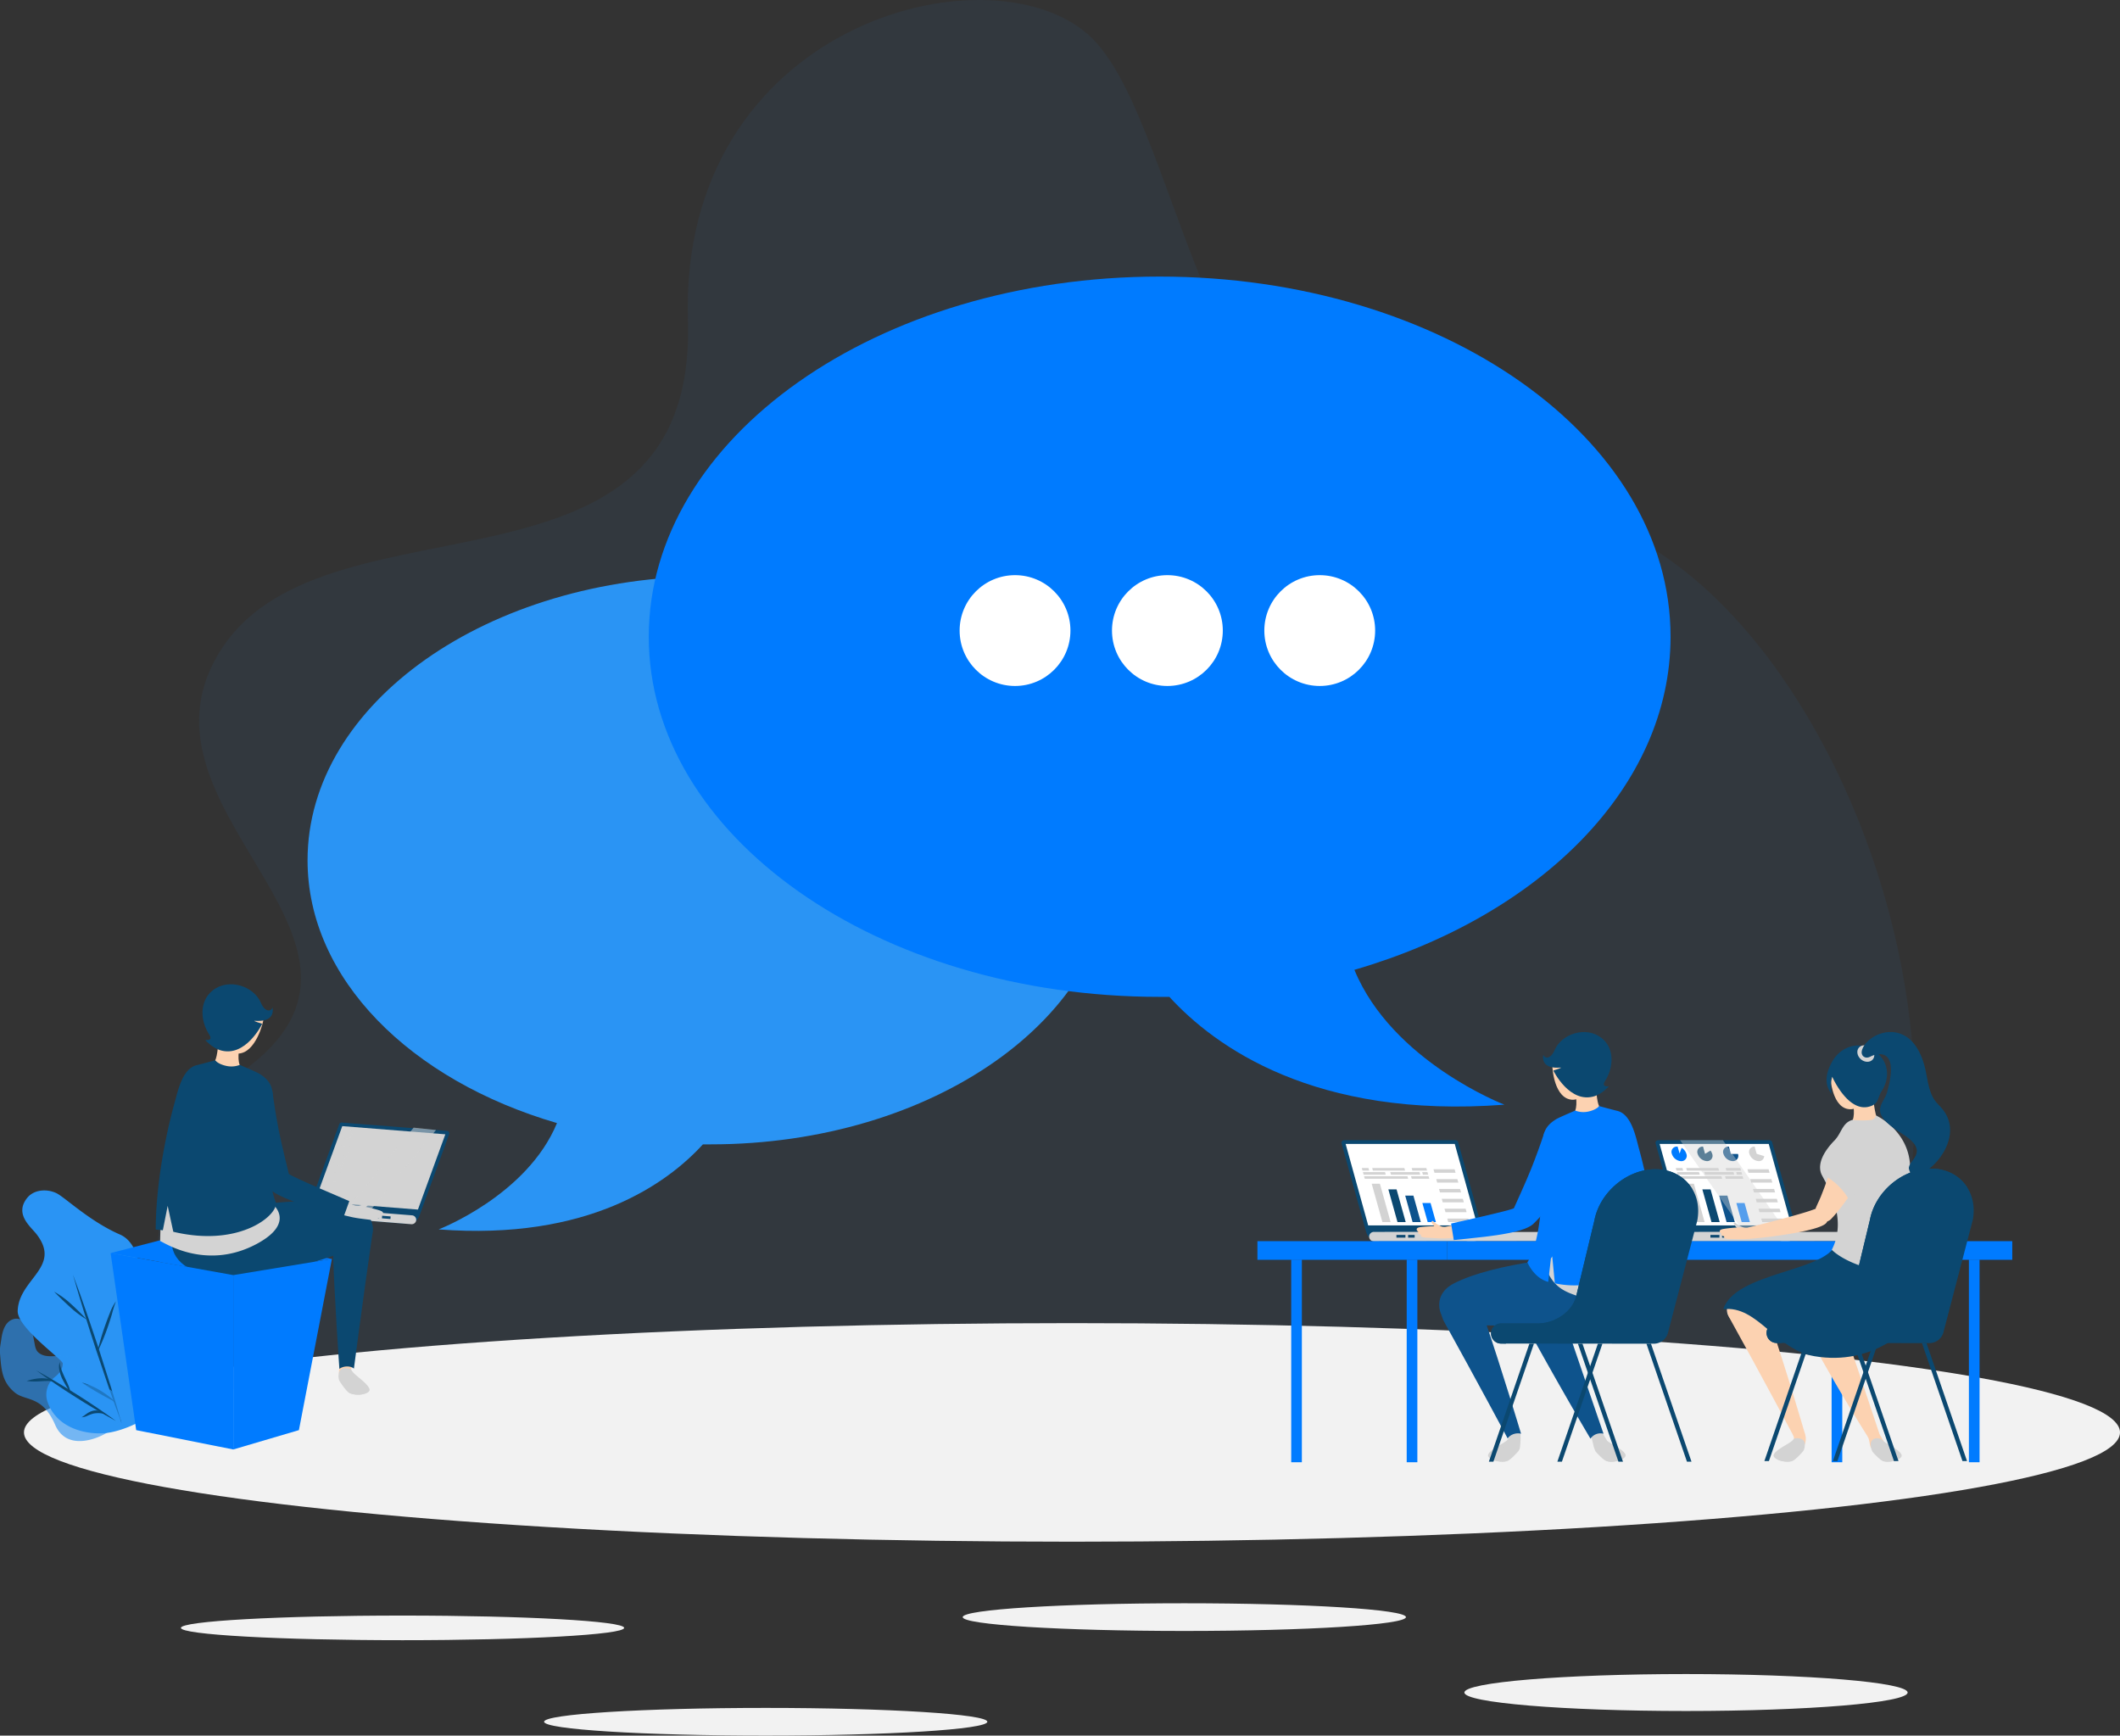 <svg id="Layer_1" data-name="Layer 1" xmlns="http://www.w3.org/2000/svg" viewBox="0 0 1056.79 865.11"><rect x="0" y="0" width="1056.79" height="865.11" fill="#333333" stroke="none"/><defs><style>.cls-1,.cls-3{fill:#2a94f4;}.cls-1{opacity:0.06;}.cls-1,.cls-12,.cls-9{isolation:isolate;}.cls-2{fill:#f2f2f2;}.cls-4{fill:#007bff;}.cls-5{fill:#fff;}.cls-6{fill:#0b4870;}.cls-7{opacity:0.63;}.cls-12,.cls-8,.cls-9{fill:#d3d3d3;}.cls-9{opacity:0.55;}.cls-10{fill:#fcd2b1;}.cls-11{fill:#0e538c;}.cls-12{opacity:0.4;}</style></defs><title>home-page-image</title><path class="cls-1" d="M104.1,722.67S55.34,619.16,136.49,555.14s-67.67-129-14-208.52,236.27-15.06,231.67-162.35S503-2.91,553.65,41.58,611.24,303,756.58,279.66s281.9,284,165.29,442.6Z" transform="translate(-11.25 -24.39)"/><ellipse class="cls-2" cx="534.37" cy="713.98" rx="522.42" ry="54.47"/><path class="cls-3" d="M164.56,453.2c0-78.2,89.94-141.59,200.88-141.59S566.33,375,566.33,453.2,476.39,594.79,365.44,594.79c-1.27,0-2.54,0-3.8,0-17.78,19.46-57.07,48.07-131.74,42.39,0,0,44.1-16.91,59-53C215.92,562.91,164.56,512.29,164.56,453.2Z" transform="translate(-11.25 -24.39)"/><path class="cls-4" d="M844,341.76c0-99.14-114-179.51-254.69-179.51S334.65,242.62,334.65,341.76s114,179.51,254.69,179.51c1.62,0,3.22,0,4.83,0,22.54,24.67,72.35,60.94,167,53.74,0,0-55.91-21.44-74.77-67.21C778.92,480.86,844,416.67,844,341.76Z" transform="translate(-11.25 -24.39)"/><circle class="cls-5" cx="505.98" cy="314.3" r="27.62"/><circle class="cls-5" cx="581.93" cy="314.3" r="27.62"/><circle class="cls-5" cx="657.87" cy="314.3" r="27.62"/><path class="cls-3" d="M63.3,738.76c8.36-.62,24.78-7.11,28.75-16.33s2.13-18.56-3.08-27.25c-2.53-4.21-9.68-10.46-10.7-15.71-1.73-8.89,2-18.14,1.87-24.16S77,642.3,71,639.71c-15-6.52-27.48-18.59-31.56-20.56-4.89-2.36-11.37-1.83-14.69,2.39-6.41,8.12,1.81,14.24,4.78,18.11,12.6,16.41-8.95,22.18-9.46,38.14C19.79,686.25,42.54,702,42.53,704c0,3-1.91,5.22-4.26,7a11.25,11.25,0,0,0-3.44,11.83C39.29,736.35,54.08,739.45,63.3,738.76Z" transform="translate(-11.25 -24.39)"/><path class="cls-6" d="M47.62,659.76c2.31,6.08,4.46,12.22,6.6,18.37s4.15,12.32,6.24,18.48l5.92,18.59c1.91,6.22,3.8,12.44,5.54,18.71-2.31-6.08-4.47-12.22-6.6-18.36l-6.24-18.49c-2-6.2-4-12.37-5.91-18.59S49.36,666,47.62,659.76Z" transform="translate(-11.25 -24.39)"/><path class="cls-6" d="M59.81,698.34a110.55,110.55,0,0,1,3.76-13c.75-2.12,1.52-4.23,2.37-6.31a25.13,25.13,0,0,1,3.1-6,64.35,64.35,0,0,0-2,6.4c-.63,2.16-1.34,4.29-2.07,6.42A110.5,110.5,0,0,1,59.81,698.34Z" transform="translate(-11.25 -24.39)"/><path class="cls-6" d="M52,713.47a39.09,39.09,0,0,1,9,3.85A46.36,46.36,0,0,1,65,720c.66.48,1.3,1,1.94,1.5a3.81,3.81,0,0,1,1.38,2.08,4.05,4.05,0,0,0-1.79-1.49l-2.13-1.14c-1.42-.76-2.82-1.56-4.22-2.35C57.44,717,54.65,715.36,52,713.47Z" transform="translate(-11.25 -24.39)"/><path class="cls-6" d="M38.22,668.23a42.76,42.76,0,0,1,8.66,6.34c2.65,2.4,5.16,4.89,7.61,7.53a48.44,48.44,0,0,1-8.57-6.45C43.27,673.26,40.76,670.78,38.22,668.23Z" transform="translate(-11.25 -24.39)"/><g class="cls-7"><path class="cls-3" d="M65.36,738c4.09-2.83,8.45-6.94,7.24-12.47s-5.69-8.89-11.14-10.11c-2.65-.58-6.06-.32-8.43-1.56a5.1,5.1,0,0,1-2.41-2.51c-.92-2-.67-3-1.17-5s-1.16-3.9-3.46-5.13c-4.47-2.38-10.66.83-15.1-2.29-2.1-1.48-2.12-3.66-2.64-6.2s-1-6-3.11-8.12-4.92-3.9-8.17-2.33-4.47,5.54-5,9.21c-.32,2.43-.94,4.77-.71,7.53.64,7.66.8,14.11,7.43,19.52,5.35,4.37,13.64,1.18,20.08,16.11C44.67,748.21,60.75,741.21,65.36,738Z" transform="translate(-11.25 -24.39)"/></g><path class="cls-6" d="M29.25,707.45c3.48,1.85,6.88,3.84,10.26,5.85s6.73,4.07,10.06,6.16,6.63,4.24,9.88,6.46,6.5,4.42,9.66,6.78c-3.48-1.85-6.87-3.84-10.26-5.84s-6.72-4.08-10.06-6.18-6.62-4.23-9.87-6.45S32.42,709.81,29.25,707.45Z" transform="translate(-11.25 -24.39)"/><path class="cls-6" d="M46.46,718.66a55.47,55.47,0,0,1-4.24-7.12,17.84,17.84,0,0,1-1.34-4A8.2,8.2,0,0,1,41,703.3a15.78,15.78,0,0,0,.93,3.93c.46,1.25,1,2.48,1.57,3.7C44.62,713.39,46,715.87,46.46,718.66Z" transform="translate(-11.25 -24.39)"/><path class="cls-6" d="M51.94,730.84c.92-.54,1.66-1.19,2.52-1.77a9.19,9.19,0,0,1,2.89-1.43,6.27,6.27,0,0,1,3.33,0,7.08,7.08,0,0,1,2.78,1.57,12.13,12.13,0,0,0-5.74-.21,18.31,18.31,0,0,0-2.72,1A8,8,0,0,1,51.94,730.84Z" transform="translate(-11.25 -24.39)"/><path class="cls-6" d="M24.52,712.74a25.44,25.44,0,0,1,6.73-1.34,15.59,15.59,0,0,1,3.47.19A6.58,6.58,0,0,1,38,713a15,15,0,0,0-3.32-.25c-1.1,0-2.2.07-3.31.14A33,33,0,0,1,24.52,712.74Z" transform="translate(-11.25 -24.39)"/><polygon class="cls-4" points="165.46 627.49 134.67 632.54 116.28 635.57 79.06 628.89 55.14 624.6 93.17 614.75 165.46 627.49"/><polygon class="cls-4" points="134.67 632.54 116.28 635.57 79.06 628.89 93.17 625.23 134.67 632.54"/><path class="cls-6" d="M180.36,584.71l-16.11,44.2a1.21,1.21,0,0,0,1.05,1.62l48.9,3.88a6,6,0,0,0,6.09-3.92l14.86-40.78a1.21,1.21,0,0,0-1-1.63l-52.52-4.16A1.2,1.2,0,0,0,180.36,584.71Z" transform="translate(-11.25 -24.39)"/><polygon class="cls-8" points="208.33 602.91 222 565.39 170.62 561.31 156.95 598.83 208.33 602.91"/><path class="cls-8" d="M224.41,597.15a.72.72,0,0,0-1.14-.39l-11,8.53L202,607.84a1,1,0,0,0-.46.31l-.05,0-8.19,7.29-9.59-6.12a.63.63,0,0,0-.25-.09.77.77,0,0,0-.63.33l-8.62,7,1,1.14c3.46-2.85,7.61-6.16,8.28-6.82L193,617a.71.71,0,0,0,.3.1.74.74,0,0,0,.53-.17l8.72-7.76c.55-.12,10.17-2.5,10.17-2.5.34-.09,11.46-8.77,11.46-8.77A.71.71,0,0,0,224.41,597.15Z" transform="translate(-11.25 -24.39)"/><path class="cls-8" d="M226.45,595.13l-7.1,2.11,3.78.54.09,3.62Z" transform="translate(-11.25 -24.39)"/><polygon class="cls-9" points="173.13 574.75 174.36 571.38 168.25 570.9 167.02 574.27 173.13 574.75"/><polygon class="cls-9" points="171.33 579.59 172.56 576.21 166.46 575.73 165.23 579.1 171.33 579.59"/><polygon class="cls-9" points="169.54 584.42 170.76 581.04 164.66 580.56 163.43 583.93 169.54 584.42"/><polygon class="cls-9" points="167.74 589.25 168.97 585.87 162.87 585.39 161.64 588.76 167.74 589.25"/><path class="cls-8" d="M171.81,631l-51.26-4.12a2.19,2.19,0,0,1-2-2.36h0a2.18,2.18,0,0,1,2.35-2l51.26,4.12a2.21,2.21,0,0,1,2,2.36h0A2.2,2.2,0,0,1,171.81,631Z" transform="translate(-11.25 -24.39)"/><polygon class="cls-9" points="206.2 562.06 172.83 602.92 183.99 604.12 217.35 563.25 206.2 562.06"/><path class="cls-8" d="M216.31,634.59l-47.19-3.8a2.24,2.24,0,0,1-2.05-2.41h0a2.25,2.25,0,0,1,2.41-2l47.19,3.79a2.26,2.26,0,0,1,2.05,2.42h0A2.25,2.25,0,0,1,216.31,634.59Z" transform="translate(-11.25 -24.39)"/><rect class="cls-6" x="203.17" y="629.05" width="1.28" height="4.25" transform="translate(-452.9 759.44) rotate(-85.41)"/><rect class="cls-6" x="198.15" y="629.26" width="1.28" height="3.08" transform="translate(-457.13 754.17) rotate(-85.42)"/><path class="cls-9" d="M186.68,589.91a2.44,2.44,0,0,1-2.58,2.18,2.26,2.26,0,0,1-2-2.55,2.46,2.46,0,0,1,2.58-2.18A2.25,2.25,0,0,1,186.68,589.91Z" transform="translate(-11.25 -24.39)"/><path class="cls-8" d="M153.15,630.46c0,.55-2.34,1.14-2.86,1-1.16-.75-.71-1.42-1.89-2a11.62,11.62,0,0,0,3.48.43C152.51,629.84,153.19,629.6,153.15,630.46Z" transform="translate(-11.25 -24.39)"/><path class="cls-8" d="M151.05,631c1.37.89,4.21,3.2,4.41,3.36a21.38,21.38,0,0,1,2.39,2.09,3.07,3.07,0,0,1,.17,1.84.91.91,0,0,1-.9.51c-.15.78-2,0-2,.24,0,.81-1.09,1.09-3.27-.77-.13-.11-6.38-3.63-8.29-4.92a29.4,29.4,0,0,1,3.95-4.35A30.61,30.61,0,0,1,151.05,631Z" transform="translate(-11.25 -24.39)"/><path class="cls-8" d="M118.32,600.44a4.29,4.29,0,0,1,1.15.65c5.32,4.45,22.14,24.36,28.43,28.12a22.61,22.61,0,0,0-3.56,4.65c-10.21-6.39-33.83-25.17-32.53-29.8C113,599.82,116.3,599.64,118.32,600.44Z" transform="translate(-11.25 -24.39)"/><path class="cls-8" d="M117.3,563.52c1.72,6.18,1.93,26.89,3.92,36.78,2.45,12.14-6.89,9.51-8.81,6.08-5.08-9-13.47-36-9-39.08C105.27,566,117,562.4,117.3,563.52Z" transform="translate(-11.25 -24.39)"/><path class="cls-8" d="M119.44,562.71c4.26,5.16,2.23,32.44,3.21,37.31a21.72,21.72,0,0,1,.35,2.4c2.12,2.11,4.87,5.05,7.78,8.15,6.33,6.78,14.22,15.21,17.86,17.39l-5.07,7.13c-9-5.63-28.63-21-32.48-28.09-4.12-7.4-13-32.84-9.77-39.45C106.19,557.64,115.67,558.16,119.44,562.71Z" transform="translate(-11.25 -24.39)"/><path class="cls-6" d="M111.76,635.39c8.77-3.34,52.14-13,74.83-9.31,13.61,2.19,11.5,16,7.5,17.81-10.67,4.83-52.45,19.87-71.59,17.26C107.79,659.14,107.07,637.17,111.76,635.39Z" transform="translate(-11.25 -24.39)"/><path class="cls-6" d="M99.19,637.43c5.51-7.6,53-17.12,75.69-13.46,13.61,2.19,11,15.15,7.51,17.81-7.2,5.51-36.68,21.8-68,17.56C99.65,657.35,93.18,645.74,99.19,637.43Z" transform="translate(-11.25 -24.39)"/><path class="cls-10" d="M187.11,704.78a11.84,11.84,0,0,0-1.16,3.53,7.6,7.6,0,0,1-5.73.93,18.63,18.63,0,0,1,.78-5.76C181.34,703.56,185,702.17,187.11,704.78Z" transform="translate(-11.25 -24.39)"/><path class="cls-6" d="M196.92,639.17c-4.81,33.2-9.25,67.37-9.25,67.37-1.62-1.4-5.1-1.46-7.24.13,0,0-2.39-33.21-3.39-62.7C176.38,624.53,198.89,625.63,196.92,639.17Z" transform="translate(-11.25 -24.39)"/><path class="cls-8" d="M186.27,706.9a5.13,5.13,0,0,0,.84,1.35c1.43,1.89,8.51,6.49,8.37,9-.07,1.3-2.85,2.31-5.08,2.28s-4.16-.26-5.31-1c-1.43-1-4-4.82-4.49-5.6-1.23-2-.19-5-.19-5C182.16,705.16,186.27,706.9,186.27,706.9Z" transform="translate(-11.25 -24.39)"/><path class="cls-8" d="M185.77,710c1.95,1.88,8.62,5.49,8.5,7.65-.05,1.08-2.4,1.94-4.27,1.91a8.89,8.89,0,0,1-4.48-.86,20.21,20.21,0,0,1-3.77-4.72C179.81,710.16,183.88,708.18,185.77,710Z" transform="translate(-11.25 -24.39)"/><path class="cls-8" d="M135.66,703.24c-.6,3.29-1.55,6.51-1.55,6.51a17.72,17.72,0,0,1-6.7-3.45s1.45-2.24,2.5-4.33C132.35,699.71,135.32,703.27,135.66,703.24Z" transform="translate(-11.25 -24.39)"/><path class="cls-6" d="M164.28,655.68C148,685,136,705.24,136,705.24a6.21,6.21,0,0,0-6.67-2.54s8-23.22,17.51-51.15C153.06,633.14,170.92,643.72,164.28,655.68Z" transform="translate(-11.25 -24.39)"/><path class="cls-8" d="M127.71,706.06l.05,0a4.48,4.48,0,0,1,4.64-1.07l.07,0a3.09,3.09,0,0,1,1.85,3.12,8.11,8.11,0,0,1-.92,3.63c-.55.75-3.74,4.11-5.31,4.83-1.25.57-3.2.5-5.41.18s-4.79-1.76-4.66-3.05C118.29,711.13,126,707.7,127.71,706.06Z" transform="translate(-11.25 -24.39)"/><path class="cls-8" d="M128.76,708c2.16-1.51,5.86,1.09,3.35,4.56-.46.63-3.15,3.46-4.47,4.06a8.8,8.8,0,0,1-4.55.15c-1.86-.26-4-1.48-3.93-2.56C119.39,712.06,126.54,709.54,128.76,708Z" transform="translate(-11.25 -24.39)"/><path class="cls-8" d="M99.89,617.84c10.41,1.37,20.77,2.89,31.29,3.13,6.5.15,8.52-1.54,14.3-3.21.48,1.58.46,4.74,3.32,8.56,2.17,2.91,5.41,10.15-9.81,18.21C113.3,658.12,92.08,643,91.08,643a257.38,257.38,0,0,1,1.76-26.18C95.13,617.21,97.48,617.52,99.89,617.84Z" transform="translate(-11.25 -24.39)"/><path class="cls-10" d="M120,539.83c.76.56,8.61,4.95,10.86,4.61,0,.63-1.56,7.2-.11,10.75-.64,3.29-9.76,3.28-12.26-2.3C119.58,551.31,120.47,542.87,120,539.83Z" transform="translate(-11.25 -24.39)"/><path class="cls-10" d="M132.89,524.32c5.05.72,9.62,2.89,9.72,7.83,0,1.76-3.89,17-12.5,17.38-6.14.26-9-7-8.41-11.06l.8-5.58C123.26,527.52,127.46,523.55,132.89,524.32Z" transform="translate(-11.25 -24.39)"/><path class="cls-6" d="M109.27,555.33c2.33-.56,9.25-2.44,9.25-2.44s1.36,1.9,5.58,2.8a11.63,11.63,0,0,0,6.68-.5s8.3,3.51,9.74,4.39c8.6,5.26,6.34,10.9,6.71,18.64.17,3.61-4.62,29.12,1.41,45.28,2.09,5.61-16.87,23-51,14.86l-2.81-12.94-2.41,12.2c-1.32-.17-2.51-.29-3.55-.37.18-31.44,9.09-62,9.47-63.4C100,567.79,102.27,557,109.27,555.33Z" transform="translate(-11.25 -24.39)"/><path class="cls-6" d="M117.34,518c8-6.24,20.38-2.06,23.9,6.1,2.62,6.08,6.06,3.72,5.81,2.11.79,4-.91,7.54-8.73,7-1.64-.13,3.63,1.5,3.63,1.5S133.6,552,120.71,547.77c-3.84-1.26-7.17-5-7.17-5s4.17.69,2-2.71C111.24,533.45,110.31,523.53,117.34,518Z" transform="translate(-11.25 -24.39)"/><path class="cls-8" d="M195.46,623.92c.26.5-2.78,3.1-3.33,3.11-1.37,0-2.27-.5-2.18-1.53a18.16,18.16,0,0,0,4.12-1.55C194.62,623.63,195.14,623.13,195.46,623.92Z" transform="translate(-11.25 -24.39)"/><path class="cls-8" d="M192.36,625.75a67.29,67.29,0,0,1,8.46,2.07c.31.21,1.45.46,1.41,1.38,0,.61-1.08,1.06-1.08,1.06.56,1.34-1.84,1.18-1.73,1.34.56.81-.64,1.26-3.47.83-2.28-.35-5.8-.61-9.4-1.4a29.33,29.33,0,0,1,1.75-5.61A30,30,0,0,1,192.36,625.75Z" transform="translate(-11.25 -24.39)"/><path class="cls-8" d="M153.31,610.28a4.28,4.28,0,0,1,1.24.44c6,3.43,28.08,12.51,34.93,15.08a24.64,24.64,0,0,0-2.86,5.24c-10.2-2.25-40-10.24-39.53-15C147.5,611.63,151.17,609.86,153.31,610.28Z" transform="translate(-11.25 -24.39)"/><path class="cls-8" d="M145,571.6c2.45,5.93,5.16,26.46,8.33,36,3.9,11.75-5.69,10.27-8,7.09-6.13-8.37-19-34.24-15-37.87C132,575.29,144.51,570.53,145,571.6Z" transform="translate(-11.25 -24.39)"/><path class="cls-6" d="M147,568.35c.93,6.49,1.86,12.5,3.24,19.6s4.88,20.82,5,21.57c2.36,1.85,26.25,11.84,30.13,13.56l-2.88,8c-9.86-3.09-33.84-9-38.52-15.62-5-6.84-20-33.47-16-39.65S147,567.84,147,568.35Z" transform="translate(-11.25 -24.39)"/><polygon class="cls-4" points="116.28 635.57 116.28 722.48 149 712.84 165.45 627.48 116.28 635.57"/><polygon class="cls-4" points="116.28 635.57 55.14 624.6 67.89 712.84 116.28 722.48 116.28 635.57"/><path class="cls-6" d="M738.11,593.67l13.26,47.84a1.29,1.29,0,0,1-1.24,1.63H698.36a6.33,6.33,0,0,1-6.09-4.63L680,594.35a1.27,1.27,0,0,1,1.23-1.62h55.61A1.28,1.28,0,0,1,738.11,593.67Z" transform="translate(-11.25 -24.39)"/><polygon class="cls-5" points="682.03 610.81 670.78 570.2 725.18 570.2 736.44 610.81 682.03 610.81"/><path class="cls-8" d="M743.24,643.09l54.28-.06a2.32,2.32,0,0,0,2.31-2.3h0a2.33,2.33,0,0,0-2.31-2.31l-54.29.06a2.32,2.32,0,0,0-2.3,2.31h0A2.31,2.31,0,0,0,743.24,643.09Z" transform="translate(-11.25 -24.39)"/><path class="cls-8" d="M696.12,643.15l50-.06a2.37,2.37,0,0,0,2.36-2.37h0a2.37,2.37,0,0,0-2.37-2.36l-50,.06a2.37,2.37,0,0,0-2.37,2.36h0A2.39,2.39,0,0,0,696.12,643.15Z" transform="translate(-11.25 -24.39)"/><rect class="cls-6" x="696.1" y="615.54" width="4.49" height="1.35"/><rect class="cls-6" x="701.93" y="615.54" width="3.25" height="1.35"/><polygon class="cls-8" points="711.37 583.48 704.05 583.48 703.69 582.2 711.01 582.2 711.37 583.48"/><polygon class="cls-8" points="700.41 583.48 684.38 583.48 684.02 582.2 700.05 582.2 700.41 583.48"/><polygon class="cls-8" points="682.51 583.48 679.18 583.48 678.82 582.2 682.15 582.2 682.51 583.48"/><polygon class="cls-8" points="690.78 585.52 679.75 585.52 679.39 584.23 690.42 584.23 690.78 585.52"/><polygon class="cls-8" points="711.94 585.52 709.3 585.52 708.94 584.23 711.58 584.23 711.94 585.52"/><polygon class="cls-8" points="707.95 585.52 693.38 585.52 693.02 584.23 707.59 584.23 707.95 585.52"/><polygon class="cls-8" points="712.5 587.55 703.73 587.55 703.37 586.27 712.14 586.27 712.5 587.55"/><polygon class="cls-8" points="701.96 587.55 680.32 587.55 679.96 586.27 701.6 586.27 701.96 587.55"/><polygon class="cls-8" points="725.59 584.55 715.06 584.55 714.57 582.8 725.1 582.8 725.59 584.55"/><polygon class="cls-8" points="726.97 589.47 716.43 589.47 715.95 587.72 726.48 587.72 726.97 589.47"/><polygon class="cls-8" points="728.34 594.38 717.81 594.38 717.32 592.63 727.85 592.63 728.34 594.38"/><polygon class="cls-8" points="729.71 599.3 719.18 599.3 718.69 597.55 729.22 597.55 729.71 599.3"/><polygon class="cls-8" points="731.08 604.21 720.55 604.21 720.06 602.46 730.6 602.46 731.08 604.21"/><polygon class="cls-8" points="732.46 609.13 721.93 609.13 721.44 607.38 731.97 607.38 732.46 609.13"/><polygon class="cls-4" points="715.77 609.13 711.68 609.13 709.03 599.64 713.12 599.64 715.77 609.13"/><polygon class="cls-11" points="708.25 609.13 704.15 609.13 700.47 595.94 704.56 595.94 708.25 609.13"/><polygon class="cls-6" points="700.72 609.13 696.63 609.13 692.08 592.85 696.17 592.85 700.72 609.13"/><polygon class="cls-8" points="693.2 609.13 689.11 609.13 683.78 590.04 687.87 590.04 693.2 609.13"/><path class="cls-6" d="M894.63,593.67l13.26,47.84a1.29,1.29,0,0,1-1.24,1.63H854.88a6.33,6.33,0,0,1-6.09-4.63l-12.23-44.16a1.27,1.27,0,0,1,1.23-1.62h55.6A1.28,1.28,0,0,1,894.63,593.67Z" transform="translate(-11.25 -24.39)"/><polygon class="cls-5" points="838.55 610.81 827.3 570.2 881.7 570.2 892.96 610.81 838.55 610.81"/><path class="cls-8" d="M899.76,643.09,954,643a2.32,2.32,0,0,0,2.31-2.3h0a2.32,2.32,0,0,0-2.31-2.31l-54.28.06a2.32,2.32,0,0,0-2.31,2.31h0A2.31,2.31,0,0,0,899.76,643.09Z" transform="translate(-11.25 -24.39)"/><path class="cls-8" d="M852.64,643.15l50-.06a2.37,2.37,0,0,0,2.36-2.37h0a2.37,2.37,0,0,0-2.37-2.36l-50,.06a2.37,2.37,0,0,0-2.36,2.36h0A2.39,2.39,0,0,0,852.64,643.15Z" transform="translate(-11.25 -24.39)"/><rect class="cls-6" x="852.62" y="615.54" width="4.49" height="1.35"/><rect class="cls-6" x="858.45" y="615.54" width="3.25" height="1.35"/><polygon class="cls-8" points="867.89 583.48 860.57 583.48 860.21 582.2 867.53 582.2 867.89 583.48"/><polygon class="cls-8" points="856.93 583.48 840.9 583.48 840.54 582.2 856.57 582.2 856.93 583.48"/><polygon class="cls-8" points="839.03 583.48 835.7 583.48 835.34 582.2 838.67 582.2 839.03 583.48"/><polygon class="cls-8" points="847.3 585.52 836.27 585.52 835.91 584.23 846.94 584.23 847.3 585.52"/><polygon class="cls-8" points="868.46 585.52 865.82 585.52 865.46 584.23 868.1 584.23 868.46 585.52"/><polygon class="cls-8" points="864.47 585.52 849.9 585.52 849.54 584.23 864.11 584.23 864.47 585.52"/><polygon class="cls-8" points="869.02 587.55 860.25 587.55 859.89 586.27 868.66 586.27 869.02 587.55"/><polygon class="cls-8" points="858.48 587.55 836.84 587.55 836.48 586.27 858.12 586.27 858.48 587.55"/><path class="cls-8" d="M885.92,595.9l1,3.6,3.75,1.14a2.57,2.57,0,0,1-2.73,2.51,5.16,5.16,0,0,1-4.64-3.63A2.65,2.65,0,0,1,885.92,595.9Z" transform="translate(-11.25 -24.39)"/><path class="cls-11" d="M873,595.9h.07l1,3.67h3.54a2.64,2.64,0,0,1-2.62,3.57,5.14,5.14,0,0,1-4.63-3.62A2.65,2.65,0,0,1,873,595.9Z" transform="translate(-11.25 -24.39)"/><path class="cls-6" d="M860.13,595.9h.07l1,3.62,2.7-1.63a4.92,4.92,0,0,1,.86,1.63,2.66,2.66,0,0,1-2.62,3.62,5.14,5.14,0,0,1-4.63-3.62A2.65,2.65,0,0,1,860.13,595.9Z" transform="translate(-11.25 -24.39)"/><path class="cls-4" d="M847.24,595.9l.27,0,1,3.46,1-2.83a5.18,5.18,0,0,1,2.38,3,2.66,2.66,0,0,1-2.61,3.63,5.16,5.16,0,0,1-4.64-3.63A2.66,2.66,0,0,1,847.24,595.9Z" transform="translate(-11.25 -24.39)"/><polygon class="cls-8" points="882.11 584.55 871.58 584.55 871.09 582.8 881.62 582.8 882.11 584.55"/><polygon class="cls-8" points="883.49 589.47 872.96 589.47 872.47 587.72 883 587.72 883.49 589.47"/><polygon class="cls-8" points="884.86 594.38 874.33 594.38 873.84 592.63 884.37 592.63 884.86 594.38"/><polygon class="cls-8" points="886.23 599.3 875.7 599.3 875.21 597.55 885.74 597.55 886.23 599.3"/><polygon class="cls-8" points="887.6 604.21 877.07 604.21 876.59 602.46 887.12 602.46 887.6 604.21"/><polygon class="cls-8" points="888.98 609.13 878.45 609.13 877.96 607.38 888.49 607.38 888.98 609.13"/><polygon class="cls-4" points="872.29 609.13 868.2 609.13 865.55 599.64 869.64 599.64 872.29 609.13"/><polygon class="cls-11" points="864.77 609.13 860.67 609.13 856.99 595.94 861.08 595.94 864.77 609.13"/><polygon class="cls-6" points="857.24 609.13 853.15 609.13 848.6 592.85 852.7 592.85 857.24 609.13"/><polygon class="cls-8" points="849.72 609.13 845.63 609.13 840.3 590.04 844.39 590.04 849.72 609.13"/><polygon class="cls-12" points="858.86 568.34 890.55 614.11 869.23 614.11 837.53 568.34 858.86 568.34"/><rect class="cls-4" x="643.65" y="627.83" width="5.31" height="101.02"/><rect class="cls-4" x="701.22" y="627.83" width="5.31" height="101.02"/><rect class="cls-4" x="913.03" y="627.83" width="5.31" height="101.02"/><rect class="cls-4" x="981.47" y="627.83" width="5.31" height="101.02"/><rect class="cls-4" x="626.81" y="618.65" width="94.65" height="9.29"/><rect class="cls-4" x="721.46" y="618.65" width="281.63" height="9.29"/><path class="cls-11" d="M808.38,650.4c-9.13-.58-52.34,3.26-72.5,13.76-12.1,6.3-6.24,19.15-2,19.69,11.33,1.45,54.57,3.38,71.71-5C818.76,672.38,813.26,650.71,808.38,650.4Z" transform="translate(-11.25 -24.39)"/><path class="cls-8" d="M763,739a11.41,11.41,0,0,1,.58,3.57,7.38,7.38,0,0,0,5.37,1.77,18.05,18.05,0,0,0,.13-5.66C768.72,738.66,765.37,736.76,763,739Z" transform="translate(-11.25 -24.39)"/><path class="cls-11" d="M731.12,683.2c15.86,28.59,31.7,58.2,31.7,58.2,1-1.84,4.15-3.1,6.65-2.38,0,0-9.29-31.09-18.56-58.32C744.79,662.75,724.66,671.53,731.12,683.2Z" transform="translate(-11.25 -24.39)"/><path class="cls-8" d="M763.47,741.13a5.86,5.86,0,0,1-1,1.16c-1.66,1.61-9.18,5-9.44,7.44-.13,1.25,2.39,2.66,4.54,3s4.05.38,5.27-.18c1.53-.7,4.58-4,5.18-4.7,1.48-1.68.94-4.76.94-4.76C767.68,740.08,763.47,741.13,763.47,741.13Z" transform="translate(-11.25 -24.39)"/><path class="cls-8" d="M763.47,744.19c-2.17,1.51-9.14,4-9.36,6-.11,1.06,2,2.24,3.82,2.5a8.77,8.77,0,0,0,4.45-.14,19.87,19.87,0,0,0,4.35-4C769.18,745.25,765.57,742.72,763.47,744.19Z" transform="translate(-11.25 -24.39)"/><path class="cls-8" d="M804.36,739.55c.58,3.21,1.52,6.34,1.52,6.34a17.25,17.25,0,0,0,6.53-3.36s-1.41-2.18-2.44-4.21C807.59,736.11,804.69,739.58,804.36,739.55Z" transform="translate(-11.25 -24.39)"/><path class="cls-11" d="M776.47,693.2c15.85,28.59,27.61,48.3,27.61,48.3a6,6,0,0,1,6.5-2.48s-7.78-22.63-17.06-49.85C787.41,671.22,770,681.54,776.47,693.2Z" transform="translate(-11.25 -24.39)"/><path class="cls-8" d="M812.11,742.29l0,0a4.37,4.37,0,0,0-4.53-1l-.06,0a3,3,0,0,0-1.8,3,7.88,7.88,0,0,0,.89,3.54c.54.73,3.65,4,5.17,4.7,1.23.56,3.13.49,5.28.18s4.67-1.72,4.53-3C821.3,747.24,813.78,743.9,812.11,742.29Z" transform="translate(-11.25 -24.39)"/><path class="cls-8" d="M811.09,744.19c-2.1-1.47-5.71,1.06-3.27,4.45a20.18,20.18,0,0,0,4.36,4,8.61,8.61,0,0,0,4.44.14c1.81-.26,3.93-1.44,3.82-2.5C820.22,748.14,813.25,745.7,811.09,744.19Z" transform="translate(-11.25 -24.39)"/><path class="cls-8" d="M835.78,639c-10.15,1.33-20.25,2.82-30.5,3.05a59.8,59.8,0,0,1-18-2.19c0,9.89-1.9,11.4-6.15,14.06,3,10.86,9.06,13.73,14.22,15.65,26.55,9.88,48-6,49-6.1A250,250,0,0,0,842.64,638C840.42,638.4,838.12,638.71,835.78,639Z" transform="translate(-11.25 -24.39)"/><path class="cls-10" d="M806.93,563c-.73.54-8.38,4.82-10.57,4.49,0,.61,1.51,7,.1,10.47.62,3.21,9.51,3.21,11.94-2.23C807.38,574.17,806.51,566,806.93,563Z" transform="translate(-11.25 -24.39)"/><path class="cls-10" d="M795.94,547.73c-5-.32-9.75.84-10.84,5.53-.38,1.67.32,17,8.47,19.08,5.8,1.47,10-4.9,10.22-8.88,0,0,.36-5.42.36-5.48C804.49,552.71,801.27,548.08,795.94,547.73Z" transform="translate(-11.25 -24.39)"/><path class="cls-4" d="M817.43,578.09c-2.27-.54-9-2.37-9-2.37s-1.33,1.84-5.44,2.72a11.32,11.32,0,0,1-6.51-.49s-8.09,3.43-9.49,4.29c-8.39,5.13-6.19,10.62-6.54,18.16-.17,3.52.7,40.77-7.84,53.19.29.5,3.37,7.88,10.42,9.75l1.73-15.29,1.57,16c16.52,3.54,29.18-3,42.45-5L830,639l3.82,19.34c1.28-.16,2.44-.28,3.46-.36-.18-30.65-8.86-60.4-9.23-61.8C826.51,590.24,824.25,579.71,817.43,578.09Z" transform="translate(-11.25 -24.39)"/><path class="cls-6" d="M809.56,541.73c-7.75-6.08-19.86-2-23.29,5.95-2.56,5.93-5.91,3.63-5.67,2.06-.77,3.94.89,7.35,8.51,6.78,1.6-.12-3.54,1.47-3.54,1.47s8.14,16.87,20.71,12.73c3.73-1.22,7-4.87,7-4.87s-4.08.67-1.93-2.64C815.5,556.76,816.41,547.1,809.56,541.73Z" transform="translate(-11.25 -24.39)"/><path class="cls-10" d="M724.86,633.28c-.33.43,2.11,3.47,2.64,3.57,1.32.25,2.26-.07,2.36-1.08a17.26,17.26,0,0,1-3.67-2.22C725.71,633.15,725.31,632.58,724.86,633.28Z" transform="translate(-11.25 -24.39)"/><path class="cls-10" d="M727.51,635.58a66.41,66.41,0,0,0-8.48.48c-.33.15-1.48.19-1.6,1.08-.08.59.85,1.21.85,1.21-.77,1.18,1.56,1.45,1.42,1.59-.68.68.38,1.31,3.18,1.41,2.24.07,5.66.45,9.25.33a27.91,27.91,0,0,0-.68-5.68A29.33,29.33,0,0,0,727.51,635.58Z" transform="translate(-11.25 -24.39)"/><path class="cls-10" d="M767.68,627.72a4,4,0,0,0-1.27.19c-6.39,2.22-29.13,7-36.15,8.24a24.65,24.65,0,0,1,1.81,5.53c10.17-.34,40.14-2.69,40.56-7.36C773,630,769.81,627.7,767.68,627.72Z" transform="translate(-11.25 -24.39)"/><path class="cls-8" d="M782.58,592.14c-3.42,5.24-9.66,24.43-14.41,33.05-5.82,10.56,3.63,10.85,6.42,8.22,7.37-6.93,24.28-29.43,21.09-33.62C794.29,598,783.19,591.19,782.58,592.14Z" transform="translate(-11.25 -24.39)"/><path class="cls-4" d="M781.17,588.66c-2,6.05-4,11.64-6.6,18.19s-8.38,19.09-8.67,19.79c-2.59,1.34-27.26,6.66-31.29,7.62l1.33,8.23c10-1.21,34-2.6,39.69-8.11,6-5.67,25.16-28.52,22.44-35.14S781.33,588.17,781.17,588.66Z" transform="translate(-11.25 -24.39)"/><polygon class="cls-6" points="820.72 669.75 840.92 728.56 843.18 728.56 822.98 669.75 820.72 669.75"/><polygon class="cls-6" points="786.56 669.75 806.77 728.56 809.03 728.56 788.83 669.75 786.56 669.75"/><path class="cls-6" d="M836.46,607.18c-14.17,0-27.8,11.49-30.45,25.65l-8.87,36.83C795.58,678,786.45,684,778,684H759.54a5,5,0,1,0,0,10.07l76.07.08a7.38,7.38,0,0,0,7.24-6l14.47-55.36C860,618.67,850.63,607.18,836.46,607.18Z" transform="translate(-11.25 -24.39)"/><path class="cls-6" d="M836.46,607.18c-14.17,0-27.8,11.49-30.45,25.65l-8.87,36.87c-1.56,8.32-10.69,14.4-19.16,14.4H759.54a5,5,0,1,0,0,10l2.39,0a5.08,5.08,0,0,1,4.63-3.09H785c8.47,0,17.6-6,19.16-14.33L813,639.83c2.65-14.16,16.28-25.64,30.45-25.64a22.36,22.36,0,0,1,11.39,3C851.31,611.09,844.72,607.18,836.46,607.18Z" transform="translate(-11.25 -24.39)"/><polygon class="cls-6" points="742.18 728.56 744.44 728.56 764.64 669.75 762.38 669.75 742.18 728.56"/><polygon class="cls-6" points="776.33 728.56 778.59 728.56 798.79 669.75 796.53 669.75 776.33 728.56"/><path class="cls-8" d="M941.85,650.73c-8.5.65-47,8.73-64.21,19.35-10.33,6.38-4.2,13.65,2.06,14.94,10.41,2.15,48.59-3.11,63.29-11.73C954.29,666.66,946.38,650.39,941.85,650.73Z" transform="translate(-11.25 -24.39)"/><path class="cls-10" d="M905.07,739.33a11.11,11.11,0,0,1,.56,3.48,7.22,7.22,0,0,0,5.23,1.72A8.29,8.29,0,0,0,911,739C910.62,738.08,907.39,737.18,905.07,739.33Z" transform="translate(-11.25 -24.39)"/><path class="cls-10" d="M873.44,681.4c15.44,27.84,32,59,32,59,2.42-.71,4.07,0,5.53-1.4,0,0-8.64-29.9-17.67-56.41C887.36,665.12,867.14,670.05,873.44,681.4Z" transform="translate(-11.25 -24.39)"/><path class="cls-8" d="M905.54,741.44a5.31,5.31,0,0,1-1,1.14c-1.62,1.55-8.94,4.81-9.19,7.23-.13,1.22,2.33,2.59,4.42,2.89s3.94.38,5.13-.17c1.49-.68,4.46-3.91,5-4.58,1.45-1.63.93-4.63.93-4.63C909.65,740.42,905.54,741.44,905.54,741.44Z" transform="translate(-11.25 -24.39)"/><path class="cls-8" d="M905.54,744.42c-2.11,1.47-8.9,3.85-9.11,5.89-.11,1,2,2.18,3.73,2.44a8.61,8.61,0,0,0,4.32-.14,19.33,19.33,0,0,0,4.24-3.86C911.1,745.45,907.59,743,905.54,744.42Z" transform="translate(-11.25 -24.39)"/><path class="cls-10" d="M942.31,740.5c1,1.77.78,4,1.64,5.58a16.85,16.85,0,0,0,6.35-3.27s-1.37-2.13-2.37-4.11C944.72,737.68,942.15,740.21,942.31,740.5Z" transform="translate(-11.25 -24.39)"/><path class="cls-10" d="M915.31,694.77c15.44,27.84,27.39,46.33,27.39,46.33a4.45,4.45,0,0,1,5.41-2.05s-7.17-21.69-16.2-48.2C926,673.37,909,683.41,915.31,694.77Z" transform="translate(-11.25 -24.39)"/><path class="cls-8" d="M950,742.58l0-.05a4.24,4.24,0,0,0-4.4-1l-.06,0a2.91,2.91,0,0,0-1.76,3,7.58,7.58,0,0,0,.87,3.45c.53.71,3.55,3.9,5,4.59,1.19.54,3,.47,5.13.17s4.55-1.67,4.42-2.9C959,747.39,951.64,744.13,950,742.58Z" transform="translate(-11.25 -24.39)"/><path class="cls-8" d="M949,744.42c-2-1.43-5.56,1-3.18,4.33a19.33,19.33,0,0,0,4.24,3.86,8.61,8.61,0,0,0,4.32.14c1.76-.26,3.84-1.41,3.73-2.44C957.92,748.27,951.12,745.89,949,744.42Z" transform="translate(-11.25 -24.39)"/><path class="cls-6" d="M926.35,644.45c-5,13.93-50,13.93-56.08,32.49,17.11-2,26,20.17,45.47,23.45,29,4.9,48.35-13.35,56.71-25.46,0-7.65-2.61-23-3.52-31.59C966.86,643.75,931.56,646,926.35,644.45Z" transform="translate(-11.25 -24.39)"/><path class="cls-10" d="M945,568c-.71.54-8.16,4.7-10.3,4.38,0,.59,1.48,6.83.11,10.2.6,3.12,9.86,4.62,12.24-.68C946,580.37,944.56,570.87,945,568Z" transform="translate(-11.25 -24.39)"/><path class="cls-10" d="M934.27,553.13c-4.83-.32-9.5.82-10.55,5.38-.38,1.63.31,16.58,8.24,18.58,5.65,1.43,9.7-4.77,9.95-8.64,0,0,.35-5.29.35-5.34C942.59,558,939.46,553.47,934.27,553.13Z" transform="translate(-11.25 -24.39)"/><path class="cls-8" d="M946.41,580.38a2.86,2.86,0,0,1-2.59,2.26,39.37,39.37,0,0,1-9-.08c-5.24,1.37-5.54,6.57-9,10.17-5,5.11-8.64,11.14-6.81,16.45,1.11,3.24,14.08,21.13,5.37,38.16,0,0,11.58,12.86,48,12.86-.17-29.84-9.17-28.1-8.93-53C963.58,588.05,946.41,580.38,946.41,580.38Z" transform="translate(-11.25 -24.39)"/><path class="cls-6" d="M946.28,548.6c-7.55-5.92-17.16-2.8-21.43,4.48-3.65,6.22-4.31,11.86-.56,16.56a18.11,18.11,0,0,1,.3-8.56s8.37,19.3,19.75,14.44c3.51-1.5,2.83-4.09,4.92-7.32C953.32,561.92,953,553.83,946.28,548.6Z" transform="translate(-11.25 -24.39)"/><path class="cls-8" d="M937.88,546.58c-1.35,1.58-.9,4.18,1,5.81s4.56,1.67,5.91.09.9-4.18-1-5.82S939.23,545,937.88,546.58Z" transform="translate(-11.25 -24.39)"/><path class="cls-8" d="M875.52,634.08c-.3.43,2.2,3.28,2.72,3.36,1.29.18,2.2-.17,2.25-1.15a17.47,17.47,0,0,1-3.67-2C876.35,633.92,875.93,633.38,875.52,634.08Z" transform="translate(-11.25 -24.39)"/><path class="cls-10" d="M878.2,636.21A62.38,62.38,0,0,0,870,637c-.32.15-1.43.24-1.51,1.11-.05.58.88,1.14.88,1.14-.71,1.19,1.57,1.35,1.44,1.49-.63.69.43,1.26,3.15,1.24,2.19,0,5.53.2,9-.07a27.89,27.89,0,0,0-.9-5.5A27,27,0,0,0,878.2,636.21Z" transform="translate(-11.25 -24.39)"/><path class="cls-10" d="M916.94,626.87a3.88,3.88,0,0,0-1.22.24c-6.13,2.42-28.05,8-34.83,9.53a23.4,23.4,0,0,1,2,5.3c9.89-.75,38.94-4.3,39.15-8.86C922.23,628.9,919,626.76,916.94,626.87Z" transform="translate(-11.25 -24.39)"/><path class="cls-10" d="M929.94,591.63c-3.1,5.24-8.37,24.18-12.63,32.76-5.22,10.52,4,10.41,6.6,7.73,6.87-7,22.38-29.65,19.1-33.59C941.58,596.82,930.5,590.68,929.94,591.63Z" transform="translate(-11.25 -24.39)"/><path class="cls-8" d="M921.2,610.57c.59-1.56,1.13-3,1.57-4.29a84.89,84.89,0,0,1,8.67-18.52c1.83-2.75,10.95,3.82,13.87,10.13,2,4.25-5.35,16-12.07,25A31.69,31.69,0,0,0,921.2,610.57Z" transform="translate(-11.25 -24.39)"/><polygon class="cls-6" points="958.06 669.44 978.26 728.25 980.53 728.25 960.32 669.44 958.06 669.44"/><polygon class="cls-6" points="923.91 669.44 944.11 728.25 946.37 728.25 926.17 669.44 923.91 669.44"/><path class="cls-6" d="M973.81,606.88c-14.17,0-27.81,11.48-30.46,25.65l-8.87,36.83c-1.56,8.32-10.68,14.36-19.15,14.36H896.88a5,5,0,0,0,0,10.06l76.07.08a7.34,7.34,0,0,0,7.23-6l14.47-55.36C997.31,618.36,988,606.88,973.81,606.88Z" transform="translate(-11.25 -24.39)"/><path class="cls-6" d="M973.81,606.88c-14.17,0-27.81,11.48-30.46,25.65l-8.87,36.86c-1.56,8.33-10.68,14.4-19.15,14.4H896.88a5,5,0,1,0,0,10l2.39,0a5.05,5.05,0,0,1,4.62-3.1h18.45c8.47,0,17.59-6,19.15-14.33l8.87-36.82c2.66-14.16,16.29-25.64,30.46-25.64a22.41,22.41,0,0,1,11.39,3C988.65,610.79,982.06,606.88,973.81,606.88Z" transform="translate(-11.25 -24.39)"/><polygon class="cls-6" points="879.52 728.25 881.78 728.25 901.99 669.44 899.72 669.44 879.52 728.25"/><polygon class="cls-6" points="913.67 728.25 915.94 728.25 936.14 669.44 933.88 669.44 913.67 728.25"/><path class="cls-6" d="M971.58,560.2c-5.44-31.32-29.78-21.7-32.23-12.12-.62,2.42,1.51,4.46,4.32,2.94,3.35-1.81,14.71-4.73,8.22,17.94-1.71,6-9.89,9.79,7.13,20.25,15.4,9.47,2.9,13.41,3.82,17.88,2.36,11.5,31.85-14,15.72-31C975.29,572.63,973.5,571.22,971.58,560.2Z" transform="translate(-11.25 -24.39)"/><ellipse class="cls-2" cx="200.66" cy="811.41" rx="110.47" ry="6.14"/><ellipse class="cls-2" cx="840.45" cy="843.63" rx="110.47" ry="9.21"/><ellipse class="cls-2" cx="381.7" cy="858.2" rx="110.47" ry="6.9"/><ellipse class="cls-2" cx="590.37" cy="806.04" rx="110.47" ry="6.9"/></svg>